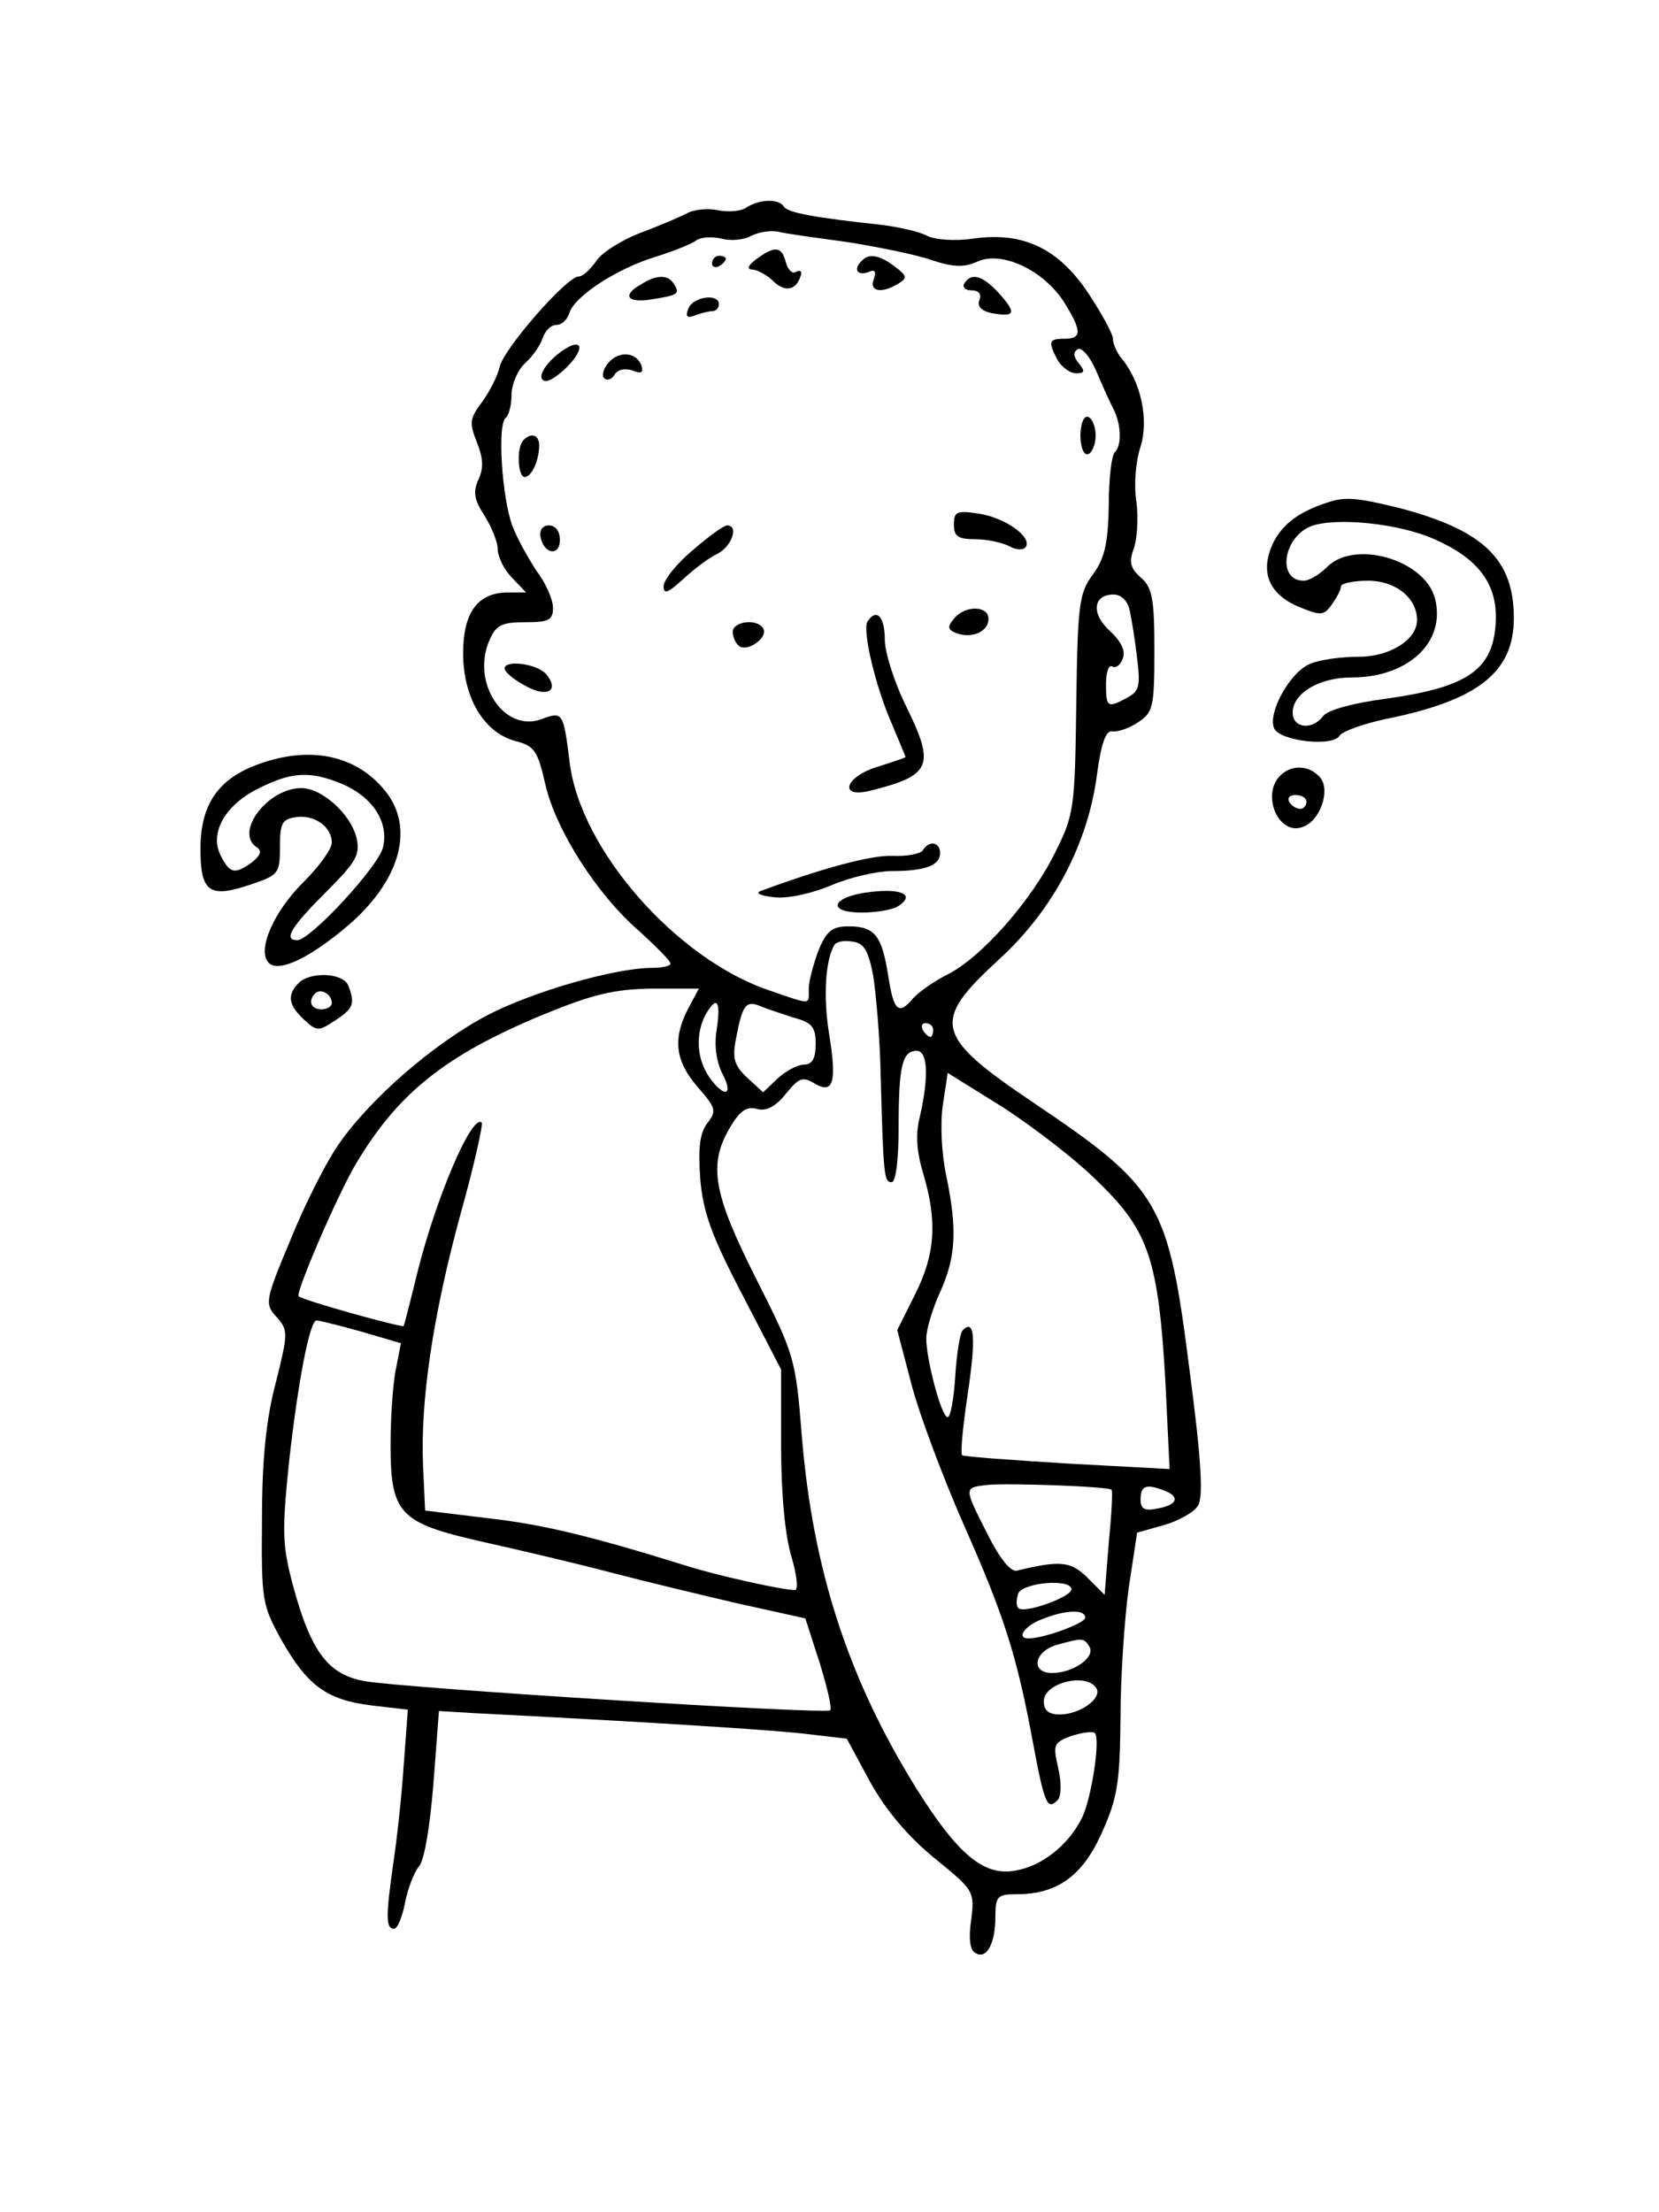 <?xml version="1.0" encoding="UTF-8" standalone="no"?>
<!--?xml version="1.0" standalone="no"?-->

<svg
   version="1.0"
   width="240pt"
   height="320pt"
   viewBox="0 0 240 320"
   preserveAspectRatio="xMidYMid meet"
   id="svg58"
   sodipodi:docname="thinking-clipart.svg"
   inkscape:version="1.1.1 (c3084ef, 2021-09-22)"
   xmlns:inkscape="http://www.inkscape.org/namespaces/inkscape"
   xmlns:sodipodi="http://sodipodi.sourceforge.net/DTD/sodipodi-0.dtd"
   xmlns="http://www.w3.org/2000/svg"
   xmlns:svg="http://www.w3.org/2000/svg"
   xmlns:rdf="http://www.w3.org/1999/02/22-rdf-syntax-ns#"
   xmlns:dc="http://purl.org/dc/elements/1.1/">
  <defs
     id="defs62" />
  <sodipodi:namedview
     id="namedview60"
     pagecolor="#505050"
     bordercolor="#eeeeee"
     borderopacity="1"
     inkscape:pageshadow="0"
     inkscape:pageopacity="0"
     inkscape:pagecheckerboard="0"
     inkscape:document-units="pt"
     showgrid="false"
     inkscape:zoom="1.4484375"
     inkscape:cx="159.8274"
     inkscape:cy="213.33333"
     inkscape:window-width="1312"
     inkscape:window-height="840"
     inkscape:window-x="0"
     inkscape:window-y="38"
     inkscape:window-maximized="0"
     inkscape:current-layer="svg58" />
  <g
     transform="translate(0,320) scale(0.1,-0.1)"
     fill="#242424"
     stroke="none"
     id="g35"
     style="fill:#000000">
    <path
       d="M1080 2900 c-8 -6 -27 -7 -42 -4 -14 3 -35 1 -45 -5 -10 -5 -40 -18 -67 -28 -26 -10 -55 -28 -63 -40 -9 -13 -20 -23 -26 -23 -17 0 -107 -103 -114 -130 -3 -14 -15 -37 -26 -52 -18 -24 -18 -30 -7 -58 9 -23 10 -37 2 -54 -8 -18 -6 -29 9 -52 10 -16 19 -38 19 -48 0 -11 9 -30 21 -42 l20 -21 -26 0 c-44 0 -65 -29 -65 -88 0 -64 30 -115 76 -127 27 -7 32 -14 43 -63 15 -65 74 -159 137 -213 24 -22 44 -42 44 -46 0 -3 -11 -6 -26 -6 -54 0 -172 -34 -238 -68 -78 -41 -172 -122 -218 -190 -17 -25 -48 -86 -68 -136 -37 -88 -37 -92 -20 -111 17 -19 17 -23 -1 -95 -14 -52 -20 -112 -20 -197 -1 -118 0 -124 28 -175 38 -67 66 -87 131 -95 l52 -6 -6 -81 c-3 -45 -10 -108 -15 -141 -11 -77 -11 -95 1 -95 5 0 12 17 16 38 4 20 13 44 20 52 8 9 16 58 21 120 l8 105 50 -3 c236 -12 430 -24 480 -30 l60 -7 34 -63 c23 -41 54 -78 93 -110 57 -46 58 -48 53 -89 -4 -26 -2 -44 6 -48 16 -10 29 13 29 53 0 29 3 32 31 32 58 0 95 26 123 89 23 51 26 73 27 167 0 60 6 145 12 188 l12 79 39 11 c21 6 44 19 49 28 8 12 5 66 -12 195 -31 244 -42 264 -226 388 -144 97 -148 117 -50 207 79 72 129 168 142 268 6 45 13 64 22 62 7 -1 24 4 37 13 22 14 24 22 24 104 0 74 -3 91 -19 105 -16 14 -18 23 -11 42 5 13 7 44 4 68 -4 24 -1 59 6 80 12 38 1 93 -27 127 -7 8 -13 22 -13 29 0 7 -16 36 -35 65 -43 65 -94 90 -166 80 -28 -4 -56 -2 -68 4 -11 6 -42 13 -68 16 -92 10 -133 17 -139 26 -7 12 -35 11 -54 -1z m145 -50 c44 -7 99 -18 122 -26 33 -11 48 -11 68 -2 34 15 93 -12 123 -57 27 -43 28 -55 2 -55 -23 0 -24 -4 -10 -31 6 -10 18 -19 27 -19 12 0 13 3 4 14 -8 10 -9 16 -2 21 6 3 18 -11 27 -32 9 -21 20 -46 25 -55 11 -22 12 -52 2 -62 -5 -4 -9 -39 -9 -78 -1 -54 -6 -76 -23 -99 -20 -27 -22 -43 -24 -187 -2 -150 -3 -160 -30 -214 -34 -70 -107 -153 -157 -178 -20 -10 -42 -26 -49 -34 -21 -25 -28 -19 -36 32 -9 58 -19 72 -57 72 -24 0 -32 -6 -44 -35 -7 -19 -14 -44 -14 -55 0 -24 5 -24 -56 -3 -135 45 -275 204 -290 331 -9 72 -10 73 -40 62 -55 -21 -104 54 -75 116 9 20 18 24 51 24 34 0 40 3 40 21 0 11 -10 35 -23 52 -12 18 -29 48 -36 67 -15 41 -22 148 -9 156 4 3 8 18 8 33 0 15 9 36 20 46 11 10 22 26 25 36 4 11 12 19 20 19 8 0 16 8 19 18 8 24 69 64 126 81 25 8 50 18 57 23 6 5 22 6 36 3 14 -4 34 -2 44 4 10 5 27 8 38 6 11 -3 56 -9 100 -15z m409 -532 c3 -13 8 -44 11 -70 5 -40 3 -48 -14 -57 -29 -16 -31 -14 -31 20 0 16 4 28 9 25 5 -3 12 2 15 11 5 11 -2 25 -18 40 -28 25 -25 53 5 53 11 0 20 -9 23 -22z m-371 -528 c4 -25 10 -90 11 -145 4 -148 5 -155 16 -155 6 0 10 33 10 79 0 88 5 111 26 111 16 0 18 -36 5 -94 -7 -27 -5 -52 5 -85 20 -68 17 -115 -12 -173 l-26 -52 21 -80 c12 -45 46 -135 75 -201 59 -133 77 -190 100 -314 17 -91 21 -100 36 -85 5 5 6 24 1 46 -8 35 -7 37 19 47 16 5 31 7 34 4 8 -9 -5 -95 -19 -123 -20 -40 -59 -70 -97 -76 -45 -8 -83 24 -143 120 -98 158 -149 315 -165 508 -9 114 -11 119 -66 228 -62 123 -70 165 -38 219 14 24 24 31 39 27 13 -4 27 3 42 22 19 23 24 25 41 15 28 -17 33 2 21 74 -8 52 -5 104 8 126 3 5 14 7 26 5 17 -2 23 -13 30 -48z m-268 -50 c-22 -43 -18 -75 14 -112 27 -31 28 -35 14 -53 -11 -15 -13 -36 -10 -80 4 -48 16 -82 61 -168 l56 -108 0 -112 c0 -69 6 -130 15 -159 8 -27 10 -48 5 -48 -19 0 -117 22 -160 36 -132 41 -204 59 -285 68 l-90 11 -3 65 c-4 93 14 216 54 363 20 71 33 131 31 133 -14 14 -66 -108 -93 -216 -10 -41 -19 -76 -20 -78 -2 -3 -146 37 -152 43 -5 4 55 144 82 190 61 103 129 158 271 217 73 30 103 37 158 38 l68 0 -16 -30z m42 -28 c-4 -24 -1 -47 8 -65 17 -32 3 -36 -19 -5 -18 26 -20 61 -6 89 17 30 23 22 17 -19z m111 16 c27 -7 32 -14 32 -38 0 -21 -5 -30 -17 -30 -9 0 -26 -9 -38 -20 l-21 -20 -23 21 c-19 18 -22 28 -16 58 9 47 14 54 34 46 9 -4 31 -11 49 -17z m202 -18 c0 -5 -2 -10 -4 -10 -3 0 -8 5 -11 10 -3 6 -1 10 4 10 6 0 11 -4 11 -10z m241 -222 c71 -69 85 -112 95 -288 l6 -125 -148 8 c-82 5 -150 10 -152 12 -3 2 1 42 8 89 12 80 10 109 -7 92 -4 -3 -9 -33 -11 -66 -2 -33 -7 -60 -11 -60 -9 0 -31 83 -31 114 0 13 9 43 20 67 23 51 25 90 9 168 -7 32 -9 76 -5 103 l7 46 82 -51 c44 -29 107 -77 138 -109z m-1069 -214 l58 -17 -8 -41 c-4 -22 -7 -70 -7 -106 0 -100 13 -113 132 -140 54 -12 139 -32 188 -45 50 -13 133 -33 185 -45 l95 -21 21 -65 c11 -36 18 -66 15 -68 -10 -6 -614 32 -672 42 -54 9 -79 42 -105 138 -16 60 -16 79 -6 178 13 117 30 206 40 206 3 0 32 -7 64 -16z m1086 -229 c2 -1 0 -36 -4 -77 l-6 -75 -25 25 c-24 24 -40 25 -102 10 -9 -2 -25 18 -42 52 -35 69 -35 68 -1 72 29 3 175 -2 180 -7z m76 -1 c24 -9 19 -21 -9 -26 -19 -4 -25 -1 -25 13 0 20 8 23 34 13z m-134 -143 c0 -11 -69 -36 -77 -27 -3 3 -3 12 0 21 7 16 77 22 77 6z m20 -41 c0 -8 -60 -30 -82 -30 -19 0 -5 19 20 28 35 14 62 14 62 2z m6 -42 c9 -15 -23 -38 -54 -38 -32 0 -26 32 8 41 36 10 38 10 46 -3z m10 -60 c9 -14 -23 -38 -53 -38 -16 0 -23 6 -23 19 0 27 62 42 76 19z"
       id="node1"
       class="node"
       style="fill:#000000" />
    <path
       d="M1094 2825 c-12 -9 -14 -14 -6 -15 7 0 20 -7 29 -15 17 -18 34 -16 41 5 3 7 0 10 -6 7 -5 -4 -12 2 -15 13 -6 24 -16 25 -43 5z"
       id="node2"
       class="node"
       style="fill:#000000" />
    <path
       d="M1030 2819 c0 -5 5 -7 10 -4 6 3 10 8 10 11 0 2 -4 4 -10 4 -5 0 -10 -5 -10 -11z"
       id="node3"
       class="node"
       style="fill:#000000" />
    <path
       d="M1247 2823 c-13 -12 -7 -22 8 -17 11 5 13 2 9 -10 -7 -18 12 -21 36 -6 13 8 12 11 -5 24 -22 17 -38 20 -48 9z"
       id="node4"
       class="node"
       style="fill:#000000" />
    <path
       d="M928 2789 c-29 -16 -21 -28 15 -22 38 6 41 8 32 22 -8 14 -25 14 -47 0z"
       id="node5"
       class="node"
       style="fill:#000000" />
    <path
       d="M1395 2790 c-3 -5 1 -10 10 -10 11 0 15 -5 12 -14 -4 -9 3 -16 18 -19 34 -6 36 0 10 29 -24 26 -40 30 -50 14z"
       id="node6"
       class="node"
       style="fill:#000000" />
    <path
       d="M996 2754 c-5 -12 -2 -15 10 -10 8 3 20 6 25 6 5 0 9 5 9 10 0 16 -37 11 -44 -6z"
       id="node7"
       class="node"
       style="fill:#000000" />
    <path
       d="M806 2687 c-16 -13 -26 -29 -22 -35 4 -7 15 -2 32 13 35 33 26 51 -10 22z"
       id="node8"
       class="node"
       style="fill:#000000" />
    <path
       d="M880 2675 c-7 -8 -10 -19 -6 -22 4 -4 11 -2 15 5 4 7 15 10 26 6 13 -5 16 -3 13 7 -7 20 -33 22 -48 4z"
       id="node9"
       class="node"
       style="fill:#000000" />
    <path
       d="M1563 2570 c0 -17 5 -29 11 -27 6 2 11 14 11 27 0 13 -5 25 -11 27 -6 2 -11 -10 -11 -27z"
       id="node10"
       class="node"
       style="fill:#000000" />
    <path
       d="M757 2563 c-10 -10 -8 -53 2 -53 10 0 21 24 21 46 0 15 -12 19 -23 7z"
       id="node11"
       class="node"
       style="fill:#000000" />
    <path
       d="M1380 2441 c0 -17 6 -21 31 -21 17 0 39 -5 49 -10 10 -6 21 -6 24 -1 9 14 -29 42 -68 48 -32 5 -36 3 -36 -16z"
       id="node12"
       class="node"
       style="fill:#000000" />
    <path
       d="M782 2423 c5 -25 28 -28 28 -4 0 12 -6 21 -16 21 -9 0 -14 -7 -12 -17z"
       id="node13"
       class="node"
       style="fill:#000000" />
    <path
       d="M1002 2404 c-23 -19 -42 -43 -42 -52 0 -12 6 -10 28 10 15 14 37 31 50 37 21 11 31 41 14 41 -5 0 -27 -16 -50 -36z"
       id="node14"
       class="node"
       style="fill:#000000" />
    <path
       d="M1380 2305 c-10 -12 -9 -16 4 -21 22 -8 46 2 46 21 0 19 -34 20 -50 0z"
       id="node15"
       class="node"
       style="fill:#000000" />
    <path
       d="M1255 2301 c-8 -13 12 -96 36 -150 10 -24 19 -45 19 -46 0 -1 -18 -7 -40 -14 -47 -14 -58 -46 -12 -35 89 22 95 36 54 120 -18 36 -32 80 -32 99 0 33 -12 46 -25 26z"
       id="node16"
       class="node"
       style="fill:#000000" />
    <path
       d="M1060 2286 c0 -8 5 -18 10 -21 13 -8 42 14 34 26 -9 15 -44 10 -44 -5z"
       id="node17"
       class="node"
       style="fill:#000000" />
    <path
       d="M730 2233 c0 -5 13 -16 30 -25 32 -18 50 -7 30 17 -13 15 -60 21 -60 8z"
       id="node18"
       class="node"
       style="fill:#000000" />
    <path
       d="M1335 1970 c-3 -5 -23 -9 -44 -8 -31 1 -99 -17 -191 -51 -8 -3 1 -7 21 -9 20 -2 55 6 83 18 26 11 65 20 86 20 48 0 70 8 70 26 0 16 -16 19 -25 4z"
       id="node19"
       class="node"
       style="fill:#000000" />
    <path
       d="M1261 1910 c-57 -6 -68 -30 -14 -30 21 0 44 4 52 9 25 16 7 26 -38 21z"
       id="node20"
       class="node"
       style="fill:#000000" />
    <path
       d="M1920 2473 c-40 -13 -63 -30 -77 -56 -21 -42 -9 -75 34 -94 34 -14 38 -14 50 3 7 10 13 21 13 26 0 4 18 8 39 8 40 0 71 -25 71 -57 0 -28 -39 -53 -84 -53 -25 0 -56 -4 -70 -10 -29 -11 -62 -70 -53 -93 7 -19 86 -28 95 -11 4 6 34 17 67 24 134 27 185 68 185 146 0 85 -44 127 -165 159 -61 15 -79 17 -105 8z m155 -53 c62 -27 90 -63 89 -115 -2 -73 -38 -99 -161 -116 -45 -6 -83 -16 -89 -25 -16 -21 -44 -17 -44 5 0 28 38 51 85 51 82 0 137 51 121 114 -14 56 -116 86 -156 46 -11 -11 -26 -20 -34 -20 -39 0 -30 63 11 79 36 13 127 4 178 -19z"
       id="node21"
       class="node"
       style="fill:#000000" />
    <path
       d="M375 2095 c-59 -21 -85 -58 -85 -123 0 -63 13 -72 74 -51 39 13 41 16 41 54 0 34 3 40 23 43 27 4 52 -14 52 -37 0 -9 -18 -34 -40 -56 -44 -43 -69 -100 -51 -118 15 -15 64 10 120 59 71 64 90 137 49 189 -41 52 -108 67 -183 40z m120 -29 c44 -19 68 -55 59 -92 -7 -28 -105 -134 -124 -134 -21 0 -8 20 41 69 44 44 50 54 45 78 -8 35 -50 73 -80 73 -49 0 -98 -65 -64 -86 7 -5 5 -11 -7 -21 -25 -18 -32 -17 -45 8 -18 33 5 74 53 98 49 25 76 26 122 7z"
       id="node22"
       class="node"
       style="fill:#000000" />
    <path
       d="M1852 2078 c-28 -28 -2 -88 33 -74 25 9 40 53 25 71 -15 18 -41 20 -58 3z m38 -38 c0 -5 -4 -10 -9 -10 -6 0 -13 5 -16 10 -3 6 1 10 9 10 9 0 16 -4 16 -10z"
       id="node23"
       class="node"
       style="fill:#000000" />
    <path
       d="M432 1778 c-17 -17 -15 -32 8 -53 18 -17 21 -17 45 -1 26 17 29 24 19 50 -7 19 -55 21 -72 4z m48 -29 c0 -5 -7 -9 -15 -9 -15 0 -20 12 -9 23 8 8 24 -1 24 -14z"
       id="node24"
       class="node"
       style="fill:#000000" />
  </g>
</svg>
